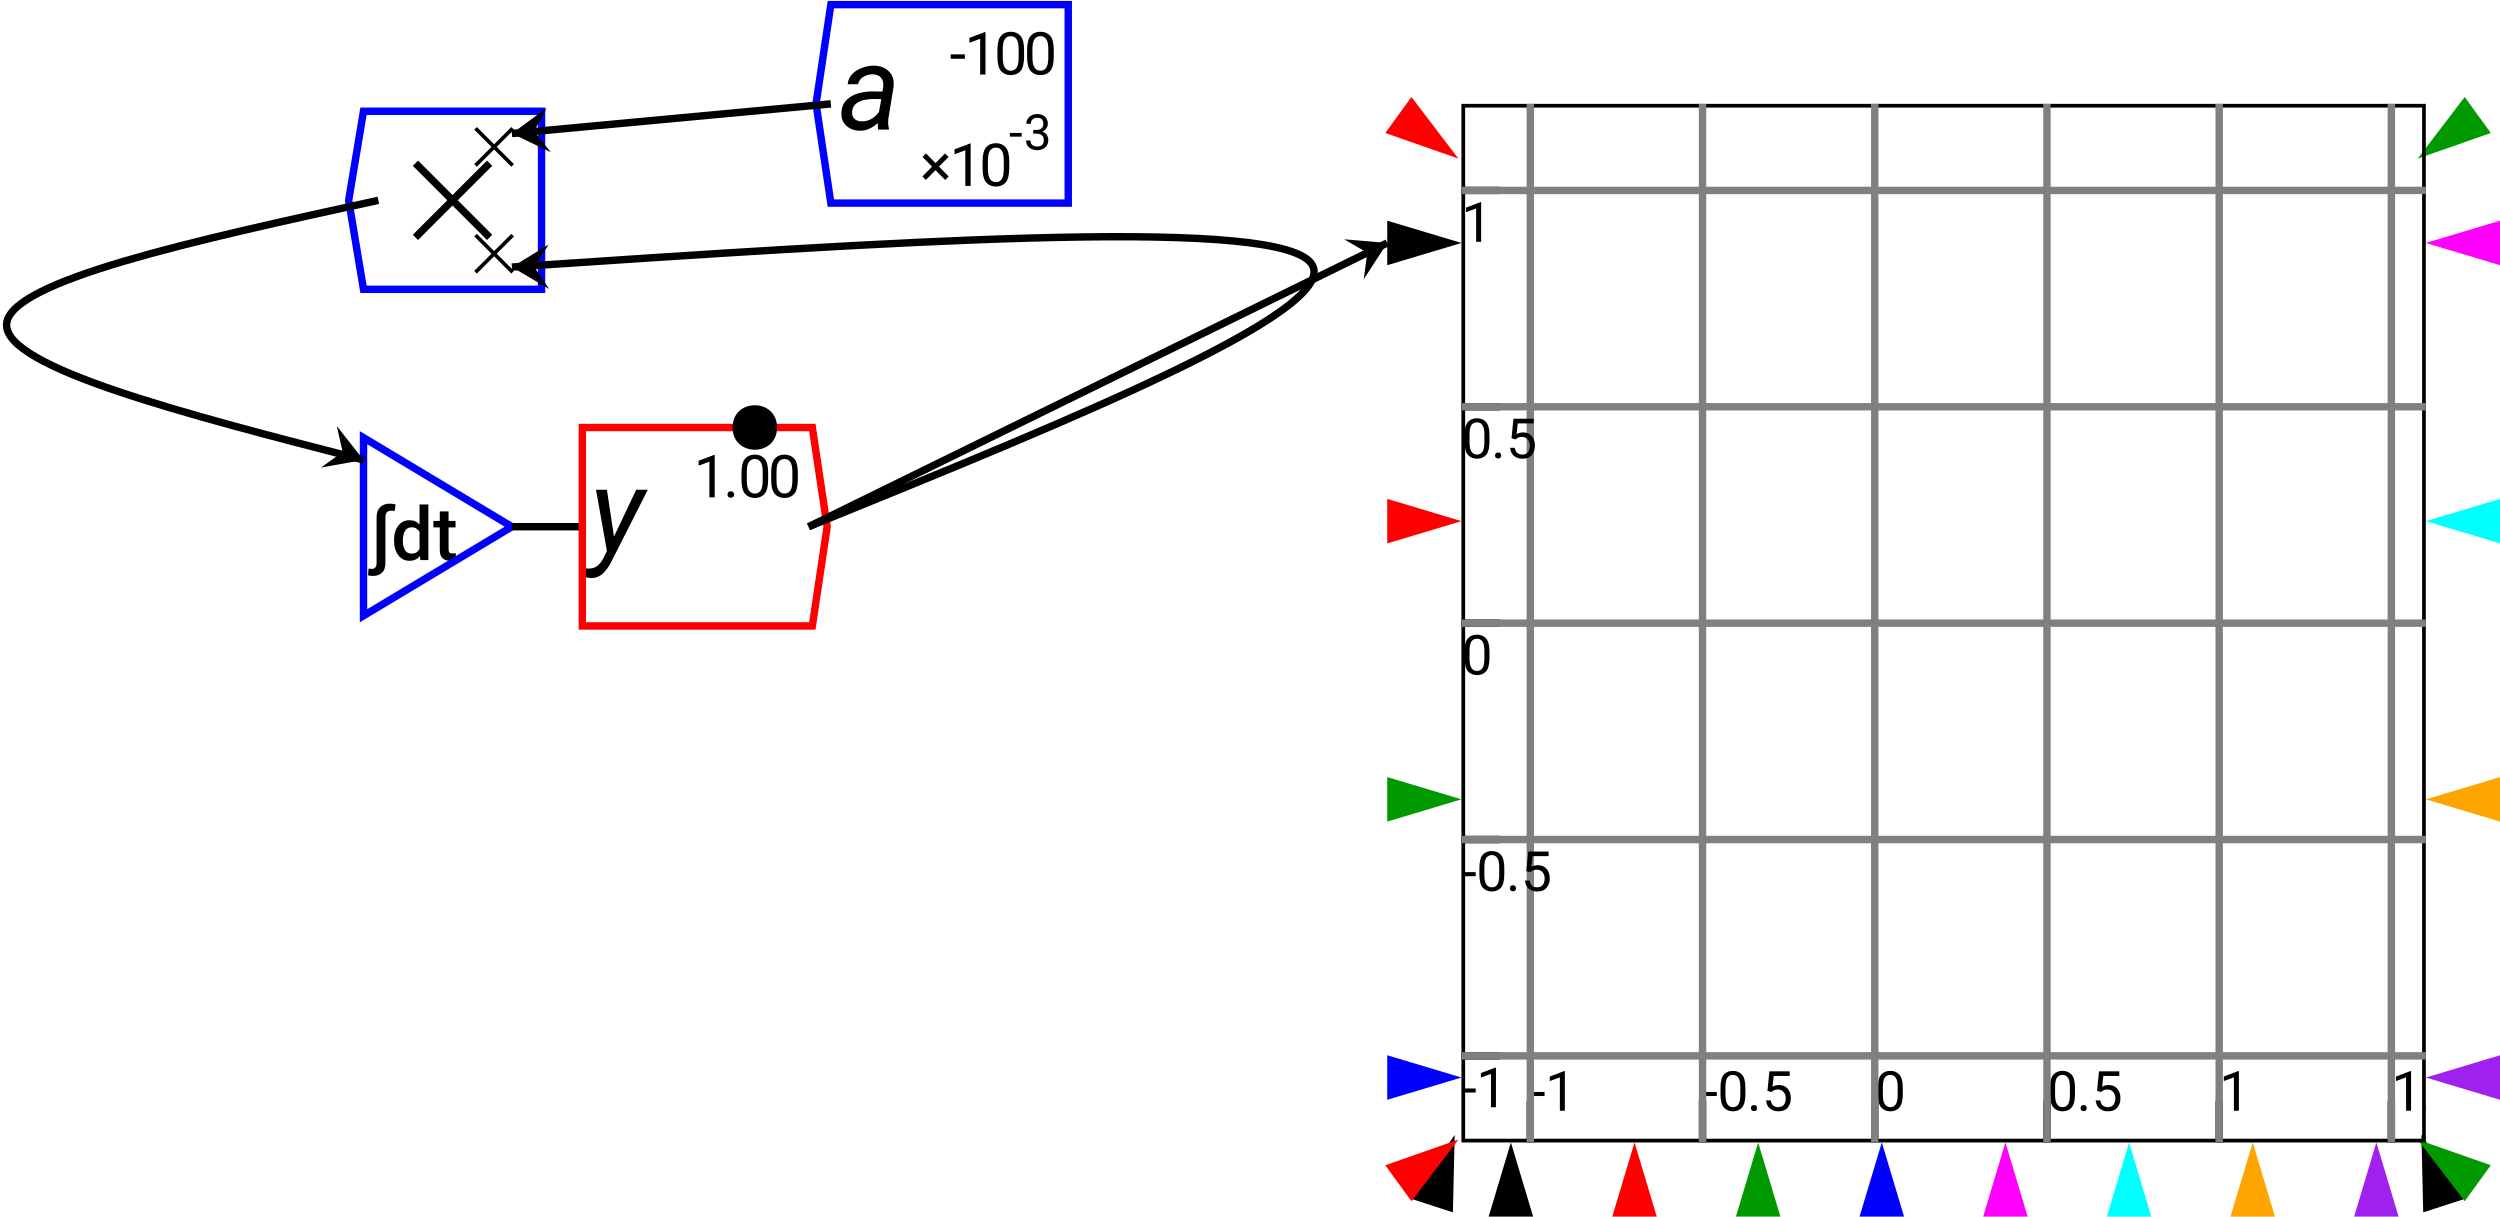 <?xml version="1.0" encoding="UTF-8"?>
<svg xmlns="http://www.w3.org/2000/svg" xmlns:xlink="http://www.w3.org/1999/xlink" width="337pt" height="164pt" viewBox="0 0 337 164" version="1.1">
<defs>
<g>
<symbol overflow="visible" id="glyph0-0">
<path style="stroke:none;" d="M 0.484 0 L 0.484 -7.109 L 3.953 -7.109 L 3.953 0 Z M 0.953 -6.844 L 2.203 -3.891 L 3.469 -6.844 Z M 2.344 -3.562 L 3.688 -0.406 L 3.688 -6.703 Z M 0.75 -6.641 L 0.75 -0.469 L 2.062 -3.562 Z M 0.953 -0.266 L 3.469 -0.266 L 2.203 -3.219 Z M 0.953 -0.266 "/>
</symbol>
<symbol overflow="visible" id="glyph0-1">
<path style="stroke:none;" d="M 1.953 0.391 C 1.953 0.984 1.801 1.422 1.5 1.703 C 1.195 1.992 0.773 2.141 0.234 2.141 C 0.004 2.141 -0.203 2.109 -0.391 2.047 L -0.312 1.125 C -0.176 1.164 -0.039 1.188 0.094 1.188 C 0.539 1.188 0.766 0.922 0.766 0.391 L 0.766 -5.797 C 0.766 -6.379 0.926 -6.828 1.25 -7.141 C 1.57 -7.453 2.016 -7.609 2.578 -7.609 C 2.703 -7.609 2.828 -7.598 2.953 -7.578 C 3.078 -7.555 3.203 -7.531 3.328 -7.5 L 3.203 -6.609 C 3.066 -6.641 2.914 -6.656 2.75 -6.656 C 2.219 -6.656 1.953 -6.367 1.953 -5.797 Z M 1.953 0.391 "/>
</symbol>
<symbol overflow="visible" id="glyph0-2">
<path style="stroke:none;" d="M 3.938 0 L 3.891 -0.547 C 3.535 -0.117 3.062 0.094 2.469 0.094 C 1.832 0.094 1.328 -0.16 0.953 -0.672 C 0.578 -1.18 0.391 -1.816 0.391 -2.578 L 0.391 -2.688 C 0.391 -3.488 0.578 -4.133 0.953 -4.625 C 1.328 -5.125 1.832 -5.375 2.469 -5.375 C 3.031 -5.375 3.484 -5.18 3.828 -4.797 L 3.828 -7.5 L 5.016 -7.5 L 5.016 0 Z M 1.578 -2.578 C 1.578 -2.109 1.664 -1.707 1.844 -1.375 C 2.031 -1.039 2.336 -0.875 2.766 -0.875 C 3.035 -0.875 3.254 -0.93 3.422 -1.047 C 3.598 -1.172 3.734 -1.332 3.828 -1.531 L 3.828 -3.781 C 3.734 -3.969 3.598 -4.117 3.422 -4.234 C 3.254 -4.359 3.039 -4.422 2.781 -4.422 C 2.352 -4.422 2.047 -4.25 1.859 -3.906 C 1.672 -3.57 1.578 -3.164 1.578 -2.688 Z M 1.578 -2.578 "/>
</symbol>
<symbol overflow="visible" id="glyph0-3">
<path style="stroke:none;" d="M 3.062 -0.016 C 2.969 0.016 2.859 0.039 2.734 0.062 C 2.609 0.082 2.457 0.094 2.281 0.094 C 1.883 0.094 1.555 -0.016 1.297 -0.234 C 1.035 -0.461 0.906 -0.848 0.906 -1.391 L 0.906 -4.406 L 0.047 -4.406 L 0.047 -5.281 L 0.906 -5.281 L 0.906 -6.562 L 2.094 -6.562 L 2.094 -5.281 L 3.031 -5.281 L 3.031 -4.406 L 2.094 -4.406 L 2.094 -1.453 C 2.094 -1.211 2.145 -1.055 2.25 -0.984 C 2.352 -0.922 2.484 -0.891 2.641 -0.891 C 2.723 -0.891 2.801 -0.895 2.875 -0.906 C 2.957 -0.914 3.02 -0.926 3.062 -0.938 Z M 3.062 -0.016 "/>
</symbol>
<symbol overflow="visible" id="glyph1-0">
<path style="stroke:none;" d="M 0.781 0 L 0.781 -11.375 L 6.312 -11.375 L 6.312 0 Z M 1.516 -10.953 L 3.531 -6.219 L 5.547 -10.953 Z M 3.75 -5.688 L 5.891 -0.656 L 5.891 -10.719 Z M 1.203 -10.625 L 1.203 -0.75 L 3.297 -5.688 Z M 1.516 -0.422 L 5.547 -0.422 L 3.531 -5.156 Z M 1.516 -0.422 "/>
</symbol>
<symbol overflow="visible" id="glyph1-1">
<path style="stroke:none;" d="M 2.875 1.312 C 2.602 1.863 2.25 2.359 1.812 2.797 C 1.375 3.234 0.82 3.453 0.156 3.453 C 0.008 3.441 -0.129 3.422 -0.266 3.391 C -0.41 3.367 -0.551 3.344 -0.688 3.312 L -0.609 2.125 C -0.547 2.133 -0.484 2.145 -0.422 2.156 C -0.359 2.164 -0.297 2.172 -0.234 2.172 C 0.285 2.191 0.703 2.07 1.016 1.812 C 1.336 1.562 1.609 1.219 1.828 0.781 L 2.312 -0.188 L 0.844 -8.453 L 2.312 -8.453 L 3.266 -2.141 L 6.266 -8.453 L 7.828 -8.453 Z M 2.875 1.312 "/>
</symbol>
<symbol overflow="visible" id="glyph2-0">
<path style="stroke:none;" d="M 0.391 0 L 0.391 -5.688 L 3.156 -5.688 L 3.156 0 Z M 0.766 -5.484 L 1.766 -3.109 L 2.766 -5.484 Z M 1.875 -2.844 L 2.953 -0.328 L 2.953 -5.359 Z M 0.609 -5.312 L 0.609 -0.375 L 1.656 -2.844 Z M 0.766 -0.219 L 2.766 -0.219 L 1.766 -2.578 Z M 0.766 -0.219 "/>
</symbol>
<symbol overflow="visible" id="glyph2-1">
<path style="stroke:none;" d=""/>
</symbol>
<symbol overflow="visible" id="glyph2-2">
<path style="stroke:none;" d="M 2.844 -5.719 L 2.844 0 L 2.125 0 L 2.125 -4.812 L 0.672 -4.281 L 0.672 -4.938 L 2.734 -5.719 Z M 2.844 -5.719 "/>
</symbol>
<symbol overflow="visible" id="glyph2-3">
<path style="stroke:none;" d="M 0.562 -0.391 C 0.562 -0.504 0.598 -0.602 0.672 -0.688 C 0.754 -0.781 0.867 -0.828 1.016 -0.828 C 1.16 -0.828 1.27 -0.781 1.344 -0.688 C 1.426 -0.602 1.469 -0.504 1.469 -0.391 C 1.469 -0.266 1.426 -0.16 1.344 -0.078 C 1.27 0.004 1.16 0.047 1.016 0.047 C 0.867 0.047 0.754 0.004 0.672 -0.078 C 0.598 -0.16 0.562 -0.266 0.562 -0.391 Z M 0.562 -0.391 "/>
</symbol>
<symbol overflow="visible" id="glyph2-4">
<path style="stroke:none;" d="M 4.047 -3.297 L 4.047 -2.438 C 4.047 -1.5 3.883 -0.844 3.562 -0.469 C 3.238 -0.102 2.801 0.078 2.25 0.078 C 1.707 0.078 1.27 -0.102 0.938 -0.469 C 0.613 -0.844 0.453 -1.5 0.453 -2.438 L 0.453 -3.297 C 0.453 -4.223 0.613 -4.863 0.938 -5.219 C 1.258 -5.582 1.695 -5.766 2.25 -5.766 C 2.801 -5.766 3.238 -5.582 3.562 -5.219 C 3.883 -4.863 4.047 -4.223 4.047 -3.297 Z M 3.312 -2.312 L 3.312 -3.422 C 3.312 -4.055 3.219 -4.504 3.031 -4.766 C 2.852 -5.035 2.594 -5.172 2.25 -5.172 C 1.906 -5.172 1.641 -5.035 1.453 -4.766 C 1.266 -4.504 1.172 -4.055 1.172 -3.422 L 1.172 -2.312 C 1.172 -1.676 1.266 -1.219 1.453 -0.938 C 1.641 -0.656 1.906 -0.516 2.25 -0.516 C 2.602 -0.516 2.867 -0.656 3.047 -0.938 C 3.223 -1.219 3.312 -1.676 3.312 -2.312 Z M 3.312 -2.312 "/>
</symbol>
<symbol overflow="visible" id="glyph3-0">
<path style="stroke:none;" d="M 0.781 0 L 0.781 -11.375 L 6.312 -11.375 L 6.312 0 Z M 1.516 -10.953 L 3.531 -6.219 L 5.547 -10.953 Z M 3.75 -5.688 L 5.891 -0.656 L 5.891 -10.719 Z M 1.203 -10.625 L 1.203 -0.75 L 3.297 -5.688 Z M 1.516 -0.422 L 5.547 -0.422 L 3.531 -5.156 Z M 1.516 -0.422 "/>
</symbol>
<symbol overflow="visible" id="glyph3-1">
<path style="stroke:none;" d="M 5.375 0 C 5.344 -0.156 5.328 -0.305 5.328 -0.453 C 5.328 -0.598 5.332 -0.742 5.344 -0.891 C 5 -0.578 4.617 -0.32 4.203 -0.125 C 3.797 0.07 3.352 0.164 2.875 0.156 C 2.176 0.145 1.582 -0.078 1.094 -0.516 C 0.602 -0.961 0.379 -1.555 0.422 -2.297 C 0.461 -3.004 0.691 -3.566 1.109 -3.984 C 1.523 -4.398 2.035 -4.695 2.641 -4.875 C 3.254 -5.051 3.867 -5.141 4.484 -5.141 L 5.953 -5.125 L 6.062 -5.812 C 6.113 -6.301 6.016 -6.691 5.766 -6.984 C 5.523 -7.285 5.156 -7.441 4.656 -7.453 C 4.219 -7.461 3.801 -7.352 3.406 -7.125 C 3.02 -6.906 2.773 -6.57 2.672 -6.125 L 1.266 -6.109 C 1.316 -6.672 1.531 -7.141 1.906 -7.516 C 2.281 -7.891 2.727 -8.164 3.25 -8.344 C 3.77 -8.531 4.285 -8.625 4.797 -8.625 C 5.641 -8.602 6.316 -8.344 6.828 -7.844 C 7.336 -7.344 7.547 -6.656 7.453 -5.781 L 6.812 -1.844 C 6.758 -1.562 6.727 -1.273 6.719 -0.984 C 6.719 -0.691 6.754 -0.41 6.828 -0.141 L 6.812 0 Z M 3.156 -1.109 C 3.633 -1.098 4.07 -1.207 4.469 -1.438 C 4.875 -1.676 5.211 -1.988 5.484 -2.375 L 5.797 -4.109 L 4.719 -4.125 C 4.344 -4.125 3.941 -4.082 3.516 -4 C 3.098 -3.914 2.734 -3.754 2.422 -3.516 C 2.109 -3.285 1.926 -2.941 1.875 -2.484 C 1.82 -2.066 1.914 -1.734 2.156 -1.484 C 2.406 -1.234 2.738 -1.109 3.156 -1.109 Z M 3.156 -1.109 "/>
</symbol>
<symbol overflow="visible" id="glyph4-0">
<path style="stroke:none;" d="M 0.391 0 L 0.391 -5.688 L 3.156 -5.688 L 3.156 0 Z M 0.766 -5.484 L 1.766 -3.109 L 2.766 -5.484 Z M 1.875 -2.844 L 2.953 -0.328 L 2.953 -5.359 Z M 0.609 -5.312 L 0.609 -0.375 L 1.656 -2.844 Z M 0.766 -0.219 L 2.766 -0.219 L 1.766 -2.578 Z M 0.766 -0.219 "/>
</symbol>
<symbol overflow="visible" id="glyph4-1">
<path style="stroke:none;" d=""/>
</symbol>
<symbol overflow="visible" id="glyph4-2">
<path style="stroke:none;" d="M 2.062 -2.719 L 2.062 -2.125 L 0.156 -2.125 L 0.156 -2.719 Z M 2.062 -2.719 "/>
</symbol>
<symbol overflow="visible" id="glyph4-3">
<path style="stroke:none;" d="M 2.844 -5.719 L 2.844 0 L 2.125 0 L 2.125 -4.812 L 0.672 -4.281 L 0.672 -4.938 L 2.734 -5.719 Z M 2.844 -5.719 "/>
</symbol>
<symbol overflow="visible" id="glyph4-4">
<path style="stroke:none;" d="M 4.047 -3.297 L 4.047 -2.438 C 4.047 -1.5 3.883 -0.844 3.562 -0.469 C 3.238 -0.102 2.801 0.078 2.25 0.078 C 1.707 0.078 1.27 -0.102 0.938 -0.469 C 0.613 -0.844 0.453 -1.5 0.453 -2.438 L 0.453 -3.297 C 0.453 -4.223 0.613 -4.863 0.938 -5.219 C 1.258 -5.582 1.695 -5.766 2.25 -5.766 C 2.801 -5.766 3.238 -5.582 3.562 -5.219 C 3.883 -4.863 4.047 -4.223 4.047 -3.297 Z M 3.312 -2.312 L 3.312 -3.422 C 3.312 -4.055 3.219 -4.504 3.031 -4.766 C 2.852 -5.035 2.594 -5.172 2.25 -5.172 C 1.906 -5.172 1.641 -5.035 1.453 -4.766 C 1.266 -4.504 1.172 -4.055 1.172 -3.422 L 1.172 -2.312 C 1.172 -1.676 1.266 -1.219 1.453 -0.938 C 1.641 -0.656 1.906 -0.516 2.25 -0.516 C 2.602 -0.516 2.867 -0.656 3.047 -0.938 C 3.223 -1.219 3.312 -1.676 3.312 -2.312 Z M 3.312 -2.312 "/>
</symbol>
<symbol overflow="visible" id="glyph4-5">
<path style="stroke:none;" d="M 3.875 -1.281 L 3.406 -0.812 L 2.109 -2.125 L 0.812 -0.812 L 0.344 -1.281 L 1.641 -2.609 L 0.359 -3.906 L 0.828 -4.391 L 2.109 -3.078 L 3.391 -4.391 L 3.859 -3.906 L 2.578 -2.609 Z M 3.875 -1.281 "/>
</symbol>
<symbol overflow="visible" id="glyph5-0">
<path style="stroke:none;" d="M 0.328 0 L 0.328 -4.75 L 2.625 -4.75 L 2.625 0 Z M 0.625 -4.562 L 1.469 -2.594 L 2.312 -4.562 Z M 1.562 -2.375 L 2.453 -0.281 L 2.453 -4.469 Z M 0.5 -4.438 L 0.5 -0.312 L 1.375 -2.375 Z M 0.625 -0.172 L 2.312 -0.172 L 1.469 -2.156 Z M 0.625 -0.172 "/>
</symbol>
<symbol overflow="visible" id="glyph5-1">
<path style="stroke:none;" d="M 1.719 -2.266 L 1.719 -1.766 L 0.125 -1.766 L 0.125 -2.266 Z M 1.719 -2.266 "/>
</symbol>
<symbol overflow="visible" id="glyph5-2">
<path style="stroke:none;" d="M 1.703 -2.172 L 1.281 -2.172 L 1.281 -2.672 L 1.703 -2.672 C 2.016 -2.672 2.25 -2.742 2.406 -2.891 C 2.562 -3.047 2.641 -3.242 2.641 -3.484 C 2.641 -4.035 2.363 -4.312 1.812 -4.312 C 1.551 -4.312 1.344 -4.238 1.188 -4.094 C 1.031 -3.945 0.953 -3.75 0.953 -3.5 L 0.344 -3.5 C 0.344 -3.863 0.477 -4.172 0.75 -4.422 C 1.02 -4.68 1.375 -4.812 1.812 -4.812 C 2.238 -4.812 2.582 -4.695 2.844 -4.469 C 3.113 -4.238 3.25 -3.906 3.25 -3.469 C 3.25 -3.289 3.188 -3.102 3.062 -2.906 C 2.945 -2.707 2.758 -2.551 2.5 -2.438 C 2.812 -2.332 3.023 -2.172 3.141 -1.953 C 3.254 -1.742 3.312 -1.535 3.312 -1.328 C 3.312 -0.879 3.164 -0.535 2.875 -0.297 C 2.594 -0.055 2.238 0.062 1.812 0.062 C 1.406 0.062 1.051 -0.051 0.75 -0.281 C 0.457 -0.508 0.312 -0.832 0.312 -1.25 L 0.906 -1.25 C 0.906 -1 0.984 -0.801 1.141 -0.656 C 1.305 -0.508 1.531 -0.438 1.812 -0.438 C 2.094 -0.438 2.312 -0.504 2.469 -0.641 C 2.625 -0.785 2.703 -1.008 2.703 -1.312 C 2.703 -1.602 2.609 -1.816 2.422 -1.953 C 2.242 -2.098 2.004 -2.172 1.703 -2.172 Z M 1.703 -2.172 "/>
</symbol>
<symbol overflow="visible" id="glyph6-0">
<path style="stroke:none;" d="M 0.359 0 L 0.359 -5.312 L 2.953 -5.312 L 2.953 0 Z M 0.703 -5.109 L 1.641 -2.906 L 2.578 -5.109 Z M 1.75 -2.656 L 2.75 -0.312 L 2.75 -5 Z M 0.562 -4.953 L 0.562 -0.344 L 1.531 -2.656 Z M 0.703 -0.203 L 2.578 -0.203 L 1.641 -2.406 Z M 0.703 -0.203 "/>
</symbol>
<symbol overflow="visible" id="glyph6-1">
<path style="stroke:none;" d="M 1.922 -2.531 L 1.922 -1.984 L 0.141 -1.984 L 0.141 -2.531 Z M 1.922 -2.531 "/>
</symbol>
<symbol overflow="visible" id="glyph6-2">
<path style="stroke:none;" d="M 2.656 -5.344 L 2.656 0 L 1.984 0 L 1.984 -4.5 L 0.625 -4 L 0.625 -4.609 L 2.547 -5.344 Z M 2.656 -5.344 "/>
</symbol>
<symbol overflow="visible" id="glyph6-3">
<path style="stroke:none;" d="M 3.781 -3.078 L 3.781 -2.266 C 3.781 -1.398 3.629 -0.789 3.328 -0.438 C 3.023 -0.094 2.613 0.078 2.094 0.078 C 1.594 0.078 1.188 -0.094 0.875 -0.438 C 0.57 -0.789 0.422 -1.398 0.422 -2.266 L 0.422 -3.078 C 0.422 -3.941 0.57 -4.539 0.875 -4.875 C 1.176 -5.207 1.582 -5.375 2.094 -5.375 C 2.602 -5.375 3.008 -5.207 3.312 -4.875 C 3.625 -4.539 3.781 -3.941 3.781 -3.078 Z M 3.094 -2.156 L 3.094 -3.188 C 3.094 -3.789 3.004 -4.211 2.828 -4.453 C 2.66 -4.703 2.414 -4.828 2.094 -4.828 C 1.77 -4.828 1.52 -4.703 1.344 -4.453 C 1.176 -4.211 1.094 -3.789 1.094 -3.188 L 1.094 -2.156 C 1.094 -1.562 1.18 -1.133 1.359 -0.875 C 1.535 -0.613 1.781 -0.484 2.094 -0.484 C 2.426 -0.484 2.676 -0.613 2.844 -0.875 C 3.008 -1.133 3.094 -1.562 3.094 -2.156 Z M 3.094 -2.156 "/>
</symbol>
<symbol overflow="visible" id="glyph6-4">
<path style="stroke:none;" d="M 0.531 -0.359 C 0.531 -0.473 0.562 -0.566 0.625 -0.641 C 0.695 -0.723 0.801 -0.766 0.938 -0.766 C 1.082 -0.766 1.188 -0.723 1.25 -0.641 C 1.32 -0.566 1.359 -0.473 1.359 -0.359 C 1.359 -0.242 1.32 -0.145 1.25 -0.062 C 1.188 0.008 1.082 0.047 0.938 0.047 C 0.801 0.047 0.695 0.008 0.625 -0.062 C 0.562 -0.145 0.531 -0.242 0.531 -0.359 Z M 0.531 -0.359 "/>
</symbol>
<symbol overflow="visible" id="glyph6-5">
<path style="stroke:none;" d="M 1.297 -2.531 L 0.75 -2.672 L 1.016 -5.312 L 3.75 -5.312 L 3.75 -4.688 L 1.594 -4.688 L 1.438 -3.234 C 1.531 -3.297 1.648 -3.348 1.797 -3.391 C 1.953 -3.441 2.125 -3.469 2.312 -3.469 C 2.801 -3.469 3.188 -3.305 3.469 -2.984 C 3.758 -2.66 3.906 -2.227 3.906 -1.688 C 3.906 -1.188 3.766 -0.766 3.484 -0.422 C 3.211 -0.086 2.789 0.078 2.219 0.078 C 1.789 0.078 1.422 -0.039 1.109 -0.281 C 0.797 -0.531 0.613 -0.898 0.562 -1.391 L 1.203 -1.391 C 1.285 -0.785 1.625 -0.484 2.219 -0.484 C 2.539 -0.484 2.785 -0.586 2.953 -0.797 C 3.129 -1.016 3.219 -1.312 3.219 -1.688 C 3.219 -2.02 3.125 -2.297 2.938 -2.516 C 2.758 -2.742 2.5 -2.859 2.156 -2.859 C 1.938 -2.859 1.766 -2.828 1.641 -2.766 C 1.523 -2.711 1.41 -2.633 1.297 -2.531 Z M 1.297 -2.531 "/>
</symbol>
</g>
<clipPath id="clip1">
  <path d="M 197 14 L 327 14 L 327 154 L 197 154 Z M 197 14 "/>
</clipPath>
<clipPath id="clip2">
  <path d="M 205 147 L 207 147 L 207 154 L 205 154 Z M 205 147 "/>
</clipPath>
<clipPath id="clip3">
  <path d="M 205 14 L 207 14 L 207 154 L 205 154 Z M 205 14 "/>
</clipPath>
<clipPath id="clip4">
  <path d="M 229 147 L 230 147 L 230 154 L 229 154 Z M 229 147 "/>
</clipPath>
<clipPath id="clip5">
  <path d="M 229 14 L 230 14 L 230 154 L 229 154 Z M 229 14 "/>
</clipPath>
<clipPath id="clip6">
  <path d="M 252 147 L 254 147 L 254 154 L 252 154 Z M 252 147 "/>
</clipPath>
<clipPath id="clip7">
  <path d="M 252 14 L 254 14 L 254 154 L 252 154 Z M 252 14 "/>
</clipPath>
<clipPath id="clip8">
  <path d="M 275 147 L 277 147 L 277 154 L 275 154 Z M 275 147 "/>
</clipPath>
<clipPath id="clip9">
  <path d="M 275 14 L 277 14 L 277 154 L 275 154 Z M 275 14 "/>
</clipPath>
<clipPath id="clip10">
  <path d="M 298 147 L 300 147 L 300 154 L 298 154 Z M 298 147 "/>
</clipPath>
<clipPath id="clip11">
  <path d="M 298 14 L 300 14 L 300 154 L 298 154 Z M 298 14 "/>
</clipPath>
<clipPath id="clip12">
  <path d="M 321 147 L 323 147 L 323 154 L 321 154 Z M 321 147 "/>
</clipPath>
<clipPath id="clip13">
  <path d="M 322 144 L 327 144 L 327 150 L 322 150 Z M 322 144 "/>
</clipPath>
<clipPath id="clip14">
  <path d="M 321 14 L 323 14 L 323 154 L 321 154 Z M 321 14 "/>
</clipPath>
<clipPath id="clip15">
  <path d="M 197 141 L 203 141 L 203 143 L 197 143 Z M 197 141 "/>
</clipPath>
<clipPath id="clip16">
  <path d="M 197 141 L 327 141 L 327 143 L 197 143 Z M 197 141 "/>
</clipPath>
<clipPath id="clip17">
  <path d="M 197 112 L 203 112 L 203 114 L 197 114 Z M 197 112 "/>
</clipPath>
<clipPath id="clip18">
  <path d="M 197 112 L 327 112 L 327 114 L 197 114 Z M 197 112 "/>
</clipPath>
<clipPath id="clip19">
  <path d="M 197 83 L 203 83 L 203 85 L 197 85 Z M 197 83 "/>
</clipPath>
<clipPath id="clip20">
  <path d="M 197 83 L 327 83 L 327 85 L 197 85 Z M 197 83 "/>
</clipPath>
<clipPath id="clip21">
  <path d="M 197 54 L 203 54 L 203 56 L 197 56 Z M 197 54 "/>
</clipPath>
<clipPath id="clip22">
  <path d="M 197 54 L 327 54 L 327 56 L 197 56 Z M 197 54 "/>
</clipPath>
<clipPath id="clip23">
  <path d="M 197 25 L 203 25 L 203 27 L 197 27 Z M 197 25 "/>
</clipPath>
<clipPath id="clip24">
  <path d="M 197 25 L 327 25 L 327 27 L 197 27 Z M 197 25 "/>
</clipPath>
</defs>
<g id="surface62">
<g style="fill:rgb(0%,0%,0%);fill-opacity:1;">
  <use xlink:href="#glyph0-1" x="50" y="75.5"/>
</g>
<g style="fill:rgb(0%,0%,0%);fill-opacity:1;">
  <use xlink:href="#glyph0-2" x="52.727" y="75.5"/>
  <use xlink:href="#glyph0-3" x="58.376" y="75.5"/>
</g>
<path style="fill:none;stroke-width:1;stroke-linecap:butt;stroke-linejoin:miter;stroke:rgb(0%,0%,100%);stroke-opacity:1;stroke-miterlimit:10;" d="M -8 12 L -8 -12 L 12 0 Z M -8 12 " transform="matrix(1,0,0,1,57,71)"/>
<path style="fill:none;stroke-width:1;stroke-linecap:butt;stroke-linejoin:miter;stroke:rgb(0%,0%,0%);stroke-opacity:1;stroke-miterlimit:10;" d="M 12 0 L 22 0 " transform="matrix(1,0,0,1,57,71)"/>
<g style="fill:rgb(0%,0%,0%);fill-opacity:1;">
  <use xlink:href="#glyph1-1" x="79.5" y="74.469"/>
</g>
<g style="fill:rgb(0%,0%,0%);fill-opacity:1;">
  <use xlink:href="#glyph2-1" x="91.5" y="67.047"/>
  <use xlink:href="#glyph2-2" x="93.5" y="67.047"/>
  <use xlink:href="#glyph2-3" x="97.5" y="67.047"/>
  <use xlink:href="#glyph2-4" x="99.5" y="67.047"/>
  <use xlink:href="#glyph2-4" x="103.5" y="67.047"/>
</g>
<path style="fill:none;stroke-width:1;stroke-linecap:butt;stroke-linejoin:miter;stroke:rgb(100%,0%,0%);stroke-opacity:1;stroke-miterlimit:10;" d="M -15.5 -13.375 L -15.5 13.375 L 15.5 13.375 L 17.5 0 L 15.5 -13.375 Z M -15.5 -13.375 " transform="matrix(1,0,0,1,94,71)"/>
<path style=" stroke:none;fill-rule:nonzero;fill:rgb(0%,0%,0%);fill-opacity:1;" d="M 104.75 57.625 C 104.75 61.625 98.75 61.625 98.75 57.625 C 98.75 53.625 104.75 53.625 104.75 57.625 "/>
<path style="fill:none;stroke-width:1;stroke-linecap:butt;stroke-linejoin:miter;stroke:rgb(0%,0%,0%);stroke-opacity:1;stroke-miterlimit:10;" d="M -5 -5 L 5 5 M -5 5 L 5 -5 " transform="matrix(1,0,0,1,61,27)"/>
<path style="fill:none;stroke-width:1;stroke-linecap:butt;stroke-linejoin:miter;stroke:rgb(0%,0%,0%);stroke-opacity:1;stroke-miterlimit:10;" d="M -4.997 -5.002 L 5.003 4.998 M -4.997 4.998 L 5.003 -5.002 " transform="matrix(0.5,0,0,0.5,66.6,34.2)"/>
<path style="fill:none;stroke-width:1;stroke-linecap:butt;stroke-linejoin:miter;stroke:rgb(0%,0%,0%);stroke-opacity:1;stroke-miterlimit:10;" d="M -4.997 -4.998 L 5.003 5.002 M -4.997 5.002 L 5.003 -4.998 " transform="matrix(0.5,0,0,0.5,66.6,19.8)"/>
<path style="fill:none;stroke-width:1;stroke-linecap:butt;stroke-linejoin:miter;stroke:rgb(0%,0%,100%);stroke-opacity:1;stroke-miterlimit:10;" d="M -12 -12 L -12 12 L 12 12 L 14 0 L 12 -12 Z M -12 -12 " transform="matrix(-1,0,-0,-1,61,27)"/>
<g style="fill:rgb(0%,0%,0%);fill-opacity:1;">
  <use xlink:href="#glyph3-1" x="113" y="17.469"/>
</g>
<g style="fill:rgb(0%,0%,0%);fill-opacity:1;">
  <use xlink:href="#glyph4-1" x="126" y="10.047"/>
  <use xlink:href="#glyph4-2" x="128" y="10.047"/>
  <use xlink:href="#glyph4-3" x="130" y="10.047"/>
  <use xlink:href="#glyph4-4" x="134" y="10.047"/>
  <use xlink:href="#glyph4-4" x="138" y="10.047"/>
</g>
<g style="fill:rgb(0%,0%,0%);fill-opacity:1;">
  <use xlink:href="#glyph4-5" x="124" y="25.068"/>
</g>
<g style="fill:rgb(0%,0%,0%);fill-opacity:1;">
  <use xlink:href="#glyph4-3" x="128" y="25.068"/>
  <use xlink:href="#glyph4-4" x="132" y="25.068"/>
</g>
<g style="fill:rgb(0%,0%,0%);fill-opacity:1;">
  <use xlink:href="#glyph5-1" x="136" y="20.186"/>
  <use xlink:href="#glyph5-2" x="138" y="20.186"/>
</g>
<path style="fill:none;stroke-width:1;stroke-linecap:butt;stroke-linejoin:miter;stroke:rgb(0%,0%,100%);stroke-opacity:1;stroke-miterlimit:10;" d="M -16 -13.375 L -16 13.375 L 16 13.375 L 18 0 L 16 -13.375 Z M -16 -13.375 " transform="matrix(-1,0,-0,-1,128,14)"/>
<path style=" stroke:none;fill-rule:nonzero;fill:rgb(0%,0%,0%);fill-opacity:1;" d="M 196.09 152.988 L 190.148 161.574 L 195.852 163.426 "/>
<path style=" stroke:none;fill-rule:nonzero;fill:rgb(0%,0%,0%);fill-opacity:1;" d="M 326.41 152.988 L 326.648 163.426 L 332.352 161.574 "/>
<path style=" stroke:none;fill-rule:nonzero;fill:rgb(100%,0%,0%);fill-opacity:1;" d="M 196.59 153.621 L 186.738 157.074 L 190.262 161.926 "/>
<path style=" stroke:none;fill-rule:nonzero;fill:rgb(100%,0%,0%);fill-opacity:1;" d="M 196.59 21.379 L 190.262 13.074 L 186.738 17.926 "/>
<path style=" stroke:none;fill-rule:nonzero;fill:rgb(0%,60%,0%);fill-opacity:1;" d="M 325.91 153.621 L 332.238 161.926 L 335.762 157.074 "/>
<path style=" stroke:none;fill-rule:nonzero;fill:rgb(0%,60%,0%);fill-opacity:1;" d="M 325.91 21.379 L 335.762 17.926 L 332.238 13.074 "/>
<path style=" stroke:none;fill-rule:nonzero;fill:rgb(0%,0%,0%);fill-opacity:1;" d="M 197 32.75 L 187 29.75 L 187 35.75 "/>
<path style=" stroke:none;fill-rule:nonzero;fill:rgb(100%,0%,0%);fill-opacity:1;" d="M 197 70.25 L 187 67.25 L 187 73.25 "/>
<path style=" stroke:none;fill-rule:nonzero;fill:rgb(0%,60%,0%);fill-opacity:1;" d="M 197 107.75 L 187 104.75 L 187 110.75 "/>
<path style=" stroke:none;fill-rule:nonzero;fill:rgb(0%,0%,100%);fill-opacity:1;" d="M 197 145.25 L 187 142.25 L 187 148.25 "/>
<path style=" stroke:none;fill-rule:nonzero;fill:rgb(100%,0%,100%);fill-opacity:1;" d="M 327 32.75 L 337 35.75 L 337 29.75 "/>
<path style=" stroke:none;fill-rule:nonzero;fill:rgb(0%,100%,100%);fill-opacity:1;" d="M 327 70.25 L 337 73.25 L 337 67.25 "/>
<path style=" stroke:none;fill-rule:nonzero;fill:rgb(100%,64.7%,0%);fill-opacity:1;" d="M 327 107.75 L 337 110.75 L 337 104.75 "/>
<path style=" stroke:none;fill-rule:nonzero;fill:rgb(62.7%,12.5%,94.1%);fill-opacity:1;" d="M 327 145.25 L 337 148.25 L 337 142.25 "/>
<path style=" stroke:none;fill-rule:nonzero;fill:rgb(0%,0%,0%);fill-opacity:1;" d="M 203.668 154 L 200.668 164 L 206.668 164 "/>
<path style=" stroke:none;fill-rule:nonzero;fill:rgb(100%,0%,0%);fill-opacity:1;" d="M 220.332 154 L 217.332 164 L 223.332 164 "/>
<path style=" stroke:none;fill-rule:nonzero;fill:rgb(0%,60%,0%);fill-opacity:1;" d="M 237 154 L 234 164 L 240 164 "/>
<path style=" stroke:none;fill-rule:nonzero;fill:rgb(0%,0%,100%);fill-opacity:1;" d="M 253.668 154 L 250.668 164 L 256.668 164 "/>
<path style=" stroke:none;fill-rule:nonzero;fill:rgb(100%,0%,100%);fill-opacity:1;" d="M 270.332 154 L 267.332 164 L 273.332 164 "/>
<path style=" stroke:none;fill-rule:nonzero;fill:rgb(0%,100%,100%);fill-opacity:1;" d="M 287 154 L 284 164 L 290 164 "/>
<path style=" stroke:none;fill-rule:nonzero;fill:rgb(100%,64.7%,0%);fill-opacity:1;" d="M 303.668 154 L 300.668 164 L 306.668 164 "/>
<path style=" stroke:none;fill-rule:nonzero;fill:rgb(62.7%,12.5%,94.1%);fill-opacity:1;" d="M 320.332 154 L 317.332 164 L 323.332 164 "/>
<g clip-path="url(#clip1)" clip-rule="nonzero">
<path style="fill:none;stroke-width:1;stroke-linecap:butt;stroke-linejoin:miter;stroke:rgb(0%,0%,0%);stroke-opacity:1;stroke-miterlimit:10;" d="M 212 140 L 342 140 L 342 0 L 212 0 Z M 212 140 " transform="matrix(1,0,0,1,-15,14)"/>
</g>
<g clip-path="url(#clip2)" clip-rule="nonzero">
<path style="fill:none;stroke-width:1;stroke-linecap:butt;stroke-linejoin:miter;stroke:rgb(0%,0%,0%);stroke-opacity:1;stroke-miterlimit:10;" d="M 221.285 140 L 221.285 134.398 " transform="matrix(1,0,0,1,-15,14)"/>
</g>
<g style="fill:rgb(0%,0%,0%);fill-opacity:1;">
  <use xlink:href="#glyph6-1" x="206.285" y="149.728"/>
  <use xlink:href="#glyph6-2" x="208.285" y="149.728"/>
</g>
<g clip-path="url(#clip3)" clip-rule="nonzero">
<path style="fill:none;stroke-width:1;stroke-linecap:butt;stroke-linejoin:miter;stroke:rgb(50%,50%,50%);stroke-opacity:1;stroke-miterlimit:10;" d="M 221.285 140 L 221.285 0 " transform="matrix(1,0,0,1,-15,14)"/>
</g>
<g clip-path="url(#clip4)" clip-rule="nonzero">
<path style="fill:none;stroke-width:1;stroke-linecap:butt;stroke-linejoin:miter;stroke:rgb(0%,0%,0%);stroke-opacity:1;stroke-miterlimit:10;" d="M 244.5 140 L 244.5 134.398 " transform="matrix(1,0,0,1,-15,14)"/>
</g>
<g style="fill:rgb(0%,0%,0%);fill-opacity:1;">
  <use xlink:href="#glyph6-1" x="229.5" y="149.728"/>
  <use xlink:href="#glyph6-3" x="231.5" y="149.728"/>
  <use xlink:href="#glyph6-4" x="235.5" y="149.728"/>
  <use xlink:href="#glyph6-5" x="237.5" y="149.728"/>
</g>
<g clip-path="url(#clip5)" clip-rule="nonzero">
<path style="fill:none;stroke-width:1;stroke-linecap:butt;stroke-linejoin:miter;stroke:rgb(50%,50%,50%);stroke-opacity:1;stroke-miterlimit:10;" d="M 244.5 140 L 244.5 0 " transform="matrix(1,0,0,1,-15,14)"/>
</g>
<g clip-path="url(#clip6)" clip-rule="nonzero">
<path style="fill:none;stroke-width:1;stroke-linecap:butt;stroke-linejoin:miter;stroke:rgb(0%,0%,0%);stroke-opacity:1;stroke-miterlimit:10;" d="M 267.715 140 L 267.715 134.398 " transform="matrix(1,0,0,1,-15,14)"/>
</g>
<g style="fill:rgb(0%,0%,0%);fill-opacity:1;">
  <use xlink:href="#glyph6-3" x="252.715" y="149.728"/>
</g>
<g clip-path="url(#clip7)" clip-rule="nonzero">
<path style="fill:none;stroke-width:1;stroke-linecap:butt;stroke-linejoin:miter;stroke:rgb(50%,50%,50%);stroke-opacity:1;stroke-miterlimit:10;" d="M 267.715 140 L 267.715 0 " transform="matrix(1,0,0,1,-15,14)"/>
</g>
<g clip-path="url(#clip8)" clip-rule="nonzero">
<path style="fill:none;stroke-width:1;stroke-linecap:butt;stroke-linejoin:miter;stroke:rgb(0%,0%,0%);stroke-opacity:1;stroke-miterlimit:10;" d="M 290.93 140 L 290.93 134.398 " transform="matrix(1,0,0,1,-15,14)"/>
</g>
<g style="fill:rgb(0%,0%,0%);fill-opacity:1;">
  <use xlink:href="#glyph6-3" x="275.93" y="149.728"/>
  <use xlink:href="#glyph6-4" x="279.93" y="149.728"/>
  <use xlink:href="#glyph6-5" x="281.93" y="149.728"/>
</g>
<g clip-path="url(#clip9)" clip-rule="nonzero">
<path style="fill:none;stroke-width:1;stroke-linecap:butt;stroke-linejoin:miter;stroke:rgb(50%,50%,50%);stroke-opacity:1;stroke-miterlimit:10;" d="M 290.93 140 L 290.93 0 " transform="matrix(1,0,0,1,-15,14)"/>
</g>
<g clip-path="url(#clip10)" clip-rule="nonzero">
<path style="fill:none;stroke-width:1;stroke-linecap:butt;stroke-linejoin:miter;stroke:rgb(0%,0%,0%);stroke-opacity:1;stroke-miterlimit:10;" d="M 314.145 140 L 314.145 134.398 " transform="matrix(1,0,0,1,-15,14)"/>
</g>
<g style="fill:rgb(0%,0%,0%);fill-opacity:1;">
  <use xlink:href="#glyph6-2" x="299.145" y="149.728"/>
</g>
<g clip-path="url(#clip11)" clip-rule="nonzero">
<path style="fill:none;stroke-width:1;stroke-linecap:butt;stroke-linejoin:miter;stroke:rgb(50%,50%,50%);stroke-opacity:1;stroke-miterlimit:10;" d="M 314.145 140 L 314.145 0 " transform="matrix(1,0,0,1,-15,14)"/>
</g>
<g clip-path="url(#clip12)" clip-rule="nonzero">
<path style="fill:none;stroke-width:1;stroke-linecap:butt;stroke-linejoin:miter;stroke:rgb(0%,0%,0%);stroke-opacity:1;stroke-miterlimit:10;" d="M 337.355 140 L 337.355 134.398 " transform="matrix(1,0,0,1,-15,14)"/>
</g>
<g clip-path="url(#clip13)" clip-rule="nonzero">
<g style="fill:rgb(0%,0%,0%);fill-opacity:1;">
  <use xlink:href="#glyph6-2" x="322.355" y="149.728"/>
  <use xlink:href="#glyph6-4" x="326.355" y="149.728"/>
  <use xlink:href="#glyph6-5" x="328.355" y="149.728"/>
</g>
</g>
<g clip-path="url(#clip14)" clip-rule="nonzero">
<path style="fill:none;stroke-width:1;stroke-linecap:butt;stroke-linejoin:miter;stroke:rgb(50%,50%,50%);stroke-opacity:1;stroke-miterlimit:10;" d="M 337.355 140 L 337.355 0 " transform="matrix(1,0,0,1,-15,14)"/>
</g>
<g clip-path="url(#clip15)" clip-rule="nonzero">
<path style="fill:none;stroke-width:1;stroke-linecap:butt;stroke-linejoin:miter;stroke:rgb(0%,0%,0%);stroke-opacity:1;stroke-miterlimit:10;" d="M 212 128.332 L 217.199 128.332 " transform="matrix(1,0,0,1,-15,14)"/>
</g>
<g style="fill:rgb(0%,0%,0%);fill-opacity:1;">
  <use xlink:href="#glyph6-1" x="197" y="149.259"/>
  <use xlink:href="#glyph6-2" x="199" y="149.259"/>
</g>
<g clip-path="url(#clip16)" clip-rule="nonzero">
<path style="fill:none;stroke-width:1;stroke-linecap:butt;stroke-linejoin:miter;stroke:rgb(50%,50%,50%);stroke-opacity:1;stroke-miterlimit:10;" d="M 212 128.332 L 342 128.332 " transform="matrix(1,0,0,1,-15,14)"/>
</g>
<g clip-path="url(#clip17)" clip-rule="nonzero">
<path style="fill:none;stroke-width:1;stroke-linecap:butt;stroke-linejoin:miter;stroke:rgb(0%,0%,0%);stroke-opacity:1;stroke-miterlimit:10;" d="M 212 99.168 L 217.199 99.168 " transform="matrix(1,0,0,1,-15,14)"/>
</g>
<g style="fill:rgb(0%,0%,0%);fill-opacity:1;">
  <use xlink:href="#glyph6-1" x="197" y="120.095"/>
  <use xlink:href="#glyph6-3" x="199" y="120.095"/>
  <use xlink:href="#glyph6-4" x="203" y="120.095"/>
  <use xlink:href="#glyph6-5" x="205" y="120.095"/>
</g>
<g clip-path="url(#clip18)" clip-rule="nonzero">
<path style="fill:none;stroke-width:1;stroke-linecap:butt;stroke-linejoin:miter;stroke:rgb(50%,50%,50%);stroke-opacity:1;stroke-miterlimit:10;" d="M 212 99.168 L 342 99.168 " transform="matrix(1,0,0,1,-15,14)"/>
</g>
<g clip-path="url(#clip19)" clip-rule="nonzero">
<path style="fill:none;stroke-width:1;stroke-linecap:butt;stroke-linejoin:miter;stroke:rgb(0%,0%,0%);stroke-opacity:1;stroke-miterlimit:10;" d="M 212 70 L 217.199 70 " transform="matrix(1,0,0,1,-15,14)"/>
</g>
<g style="fill:rgb(0%,0%,0%);fill-opacity:1;">
  <use xlink:href="#glyph6-3" x="197" y="90.927"/>
</g>
<g clip-path="url(#clip20)" clip-rule="nonzero">
<path style="fill:none;stroke-width:1;stroke-linecap:butt;stroke-linejoin:miter;stroke:rgb(50%,50%,50%);stroke-opacity:1;stroke-miterlimit:10;" d="M 212 70 L 342 70 " transform="matrix(1,0,0,1,-15,14)"/>
</g>
<g clip-path="url(#clip21)" clip-rule="nonzero">
<path style="fill:none;stroke-width:1;stroke-linecap:butt;stroke-linejoin:miter;stroke:rgb(0%,0%,0%);stroke-opacity:1;stroke-miterlimit:10;" d="M 212 40.832 L 217.199 40.832 " transform="matrix(1,0,0,1,-15,14)"/>
</g>
<g style="fill:rgb(0%,0%,0%);fill-opacity:1;">
  <use xlink:href="#glyph6-3" x="197" y="61.759"/>
  <use xlink:href="#glyph6-4" x="201" y="61.759"/>
  <use xlink:href="#glyph6-5" x="203" y="61.759"/>
</g>
<g clip-path="url(#clip22)" clip-rule="nonzero">
<path style="fill:none;stroke-width:1;stroke-linecap:butt;stroke-linejoin:miter;stroke:rgb(50%,50%,50%);stroke-opacity:1;stroke-miterlimit:10;" d="M 212 40.832 L 342 40.832 " transform="matrix(1,0,0,1,-15,14)"/>
</g>
<g clip-path="url(#clip23)" clip-rule="nonzero">
<path style="fill:none;stroke-width:1;stroke-linecap:butt;stroke-linejoin:miter;stroke:rgb(0%,0%,0%);stroke-opacity:1;stroke-miterlimit:10;" d="M 212 11.668 L 217.199 11.668 " transform="matrix(1,0,0,1,-15,14)"/>
</g>
<g style="fill:rgb(0%,0%,0%);fill-opacity:1;">
  <use xlink:href="#glyph6-2" x="197" y="32.595"/>
</g>
<g clip-path="url(#clip24)" clip-rule="nonzero">
<path style="fill:none;stroke-width:1;stroke-linecap:butt;stroke-linejoin:miter;stroke:rgb(50%,50%,50%);stroke-opacity:1;stroke-miterlimit:10;" d="M 212 11.668 L 342 11.668 " transform="matrix(1,0,0,1,-15,14)"/>
</g>
<path style="fill:none;stroke-width:1;stroke-linecap:butt;stroke-linejoin:miter;stroke:rgb(0%,0%,0%);stroke-opacity:1;stroke-miterlimit:10;" d="M 66 13 C 41.113 18.434 16.223 23.871 15.891 29.703 C 15.555 35.535 39.777 41.77 64 48 " transform="matrix(1,0,0,1,-15,14)"/>
<path style=" stroke:none;fill-rule:nonzero;fill:rgb(0%,0%,0%);fill-opacity:1;" d="M 49 62 L 45.395 57.418 L 46.195 60.934 L 43.262 63.027 Z M 49 62 "/>
<path style="fill:none;stroke-width:1;stroke-linecap:butt;stroke-linejoin:miter;stroke:rgb(0%,0%,0%);stroke-opacity:1;stroke-miterlimit:10;" d="M 124 57 C 161.012 41.957 198.02 26.91 191.355 21.078 C 184.688 15.246 134.344 18.621 84 22 " transform="matrix(1,0,0,1,-15,14)"/>
<path style=" stroke:none;fill-rule:nonzero;fill:rgb(0%,0%,0%);fill-opacity:1;" d="M 69 36 L 74.027 38.957 L 72 35.973 L 73.973 32.957 Z M 69 36 "/>
<path style="fill:none;stroke-width:1;stroke-linecap:butt;stroke-linejoin:miter;stroke:rgb(0%,0%,0%);stroke-opacity:1;stroke-miterlimit:10;" d="M 127 0 L 84 4 " transform="matrix(1,0,0,1,-15,14)"/>
<path style=" stroke:none;fill-rule:nonzero;fill:rgb(0%,0%,0%);fill-opacity:1;" d="M 69 18 L 74.258 20.523 L 71.988 17.723 L 73.699 14.551 Z M 69 18 "/>
<path style="fill:none;stroke-width:1;stroke-linecap:butt;stroke-linejoin:miter;stroke:rgb(0%,0%,0%);stroke-opacity:1;stroke-miterlimit:10;" d="M 124 57 L 202 18.75 " transform="matrix(1,0,0,1,-15,14)"/>
<path style=" stroke:none;fill-rule:nonzero;fill:rgb(0%,0%,0%);fill-opacity:1;" d="M 187 32.75 L 181.191 32.258 L 184.305 34.07 L 183.832 37.645 Z M 187 32.75 "/>
</g>
</svg>
